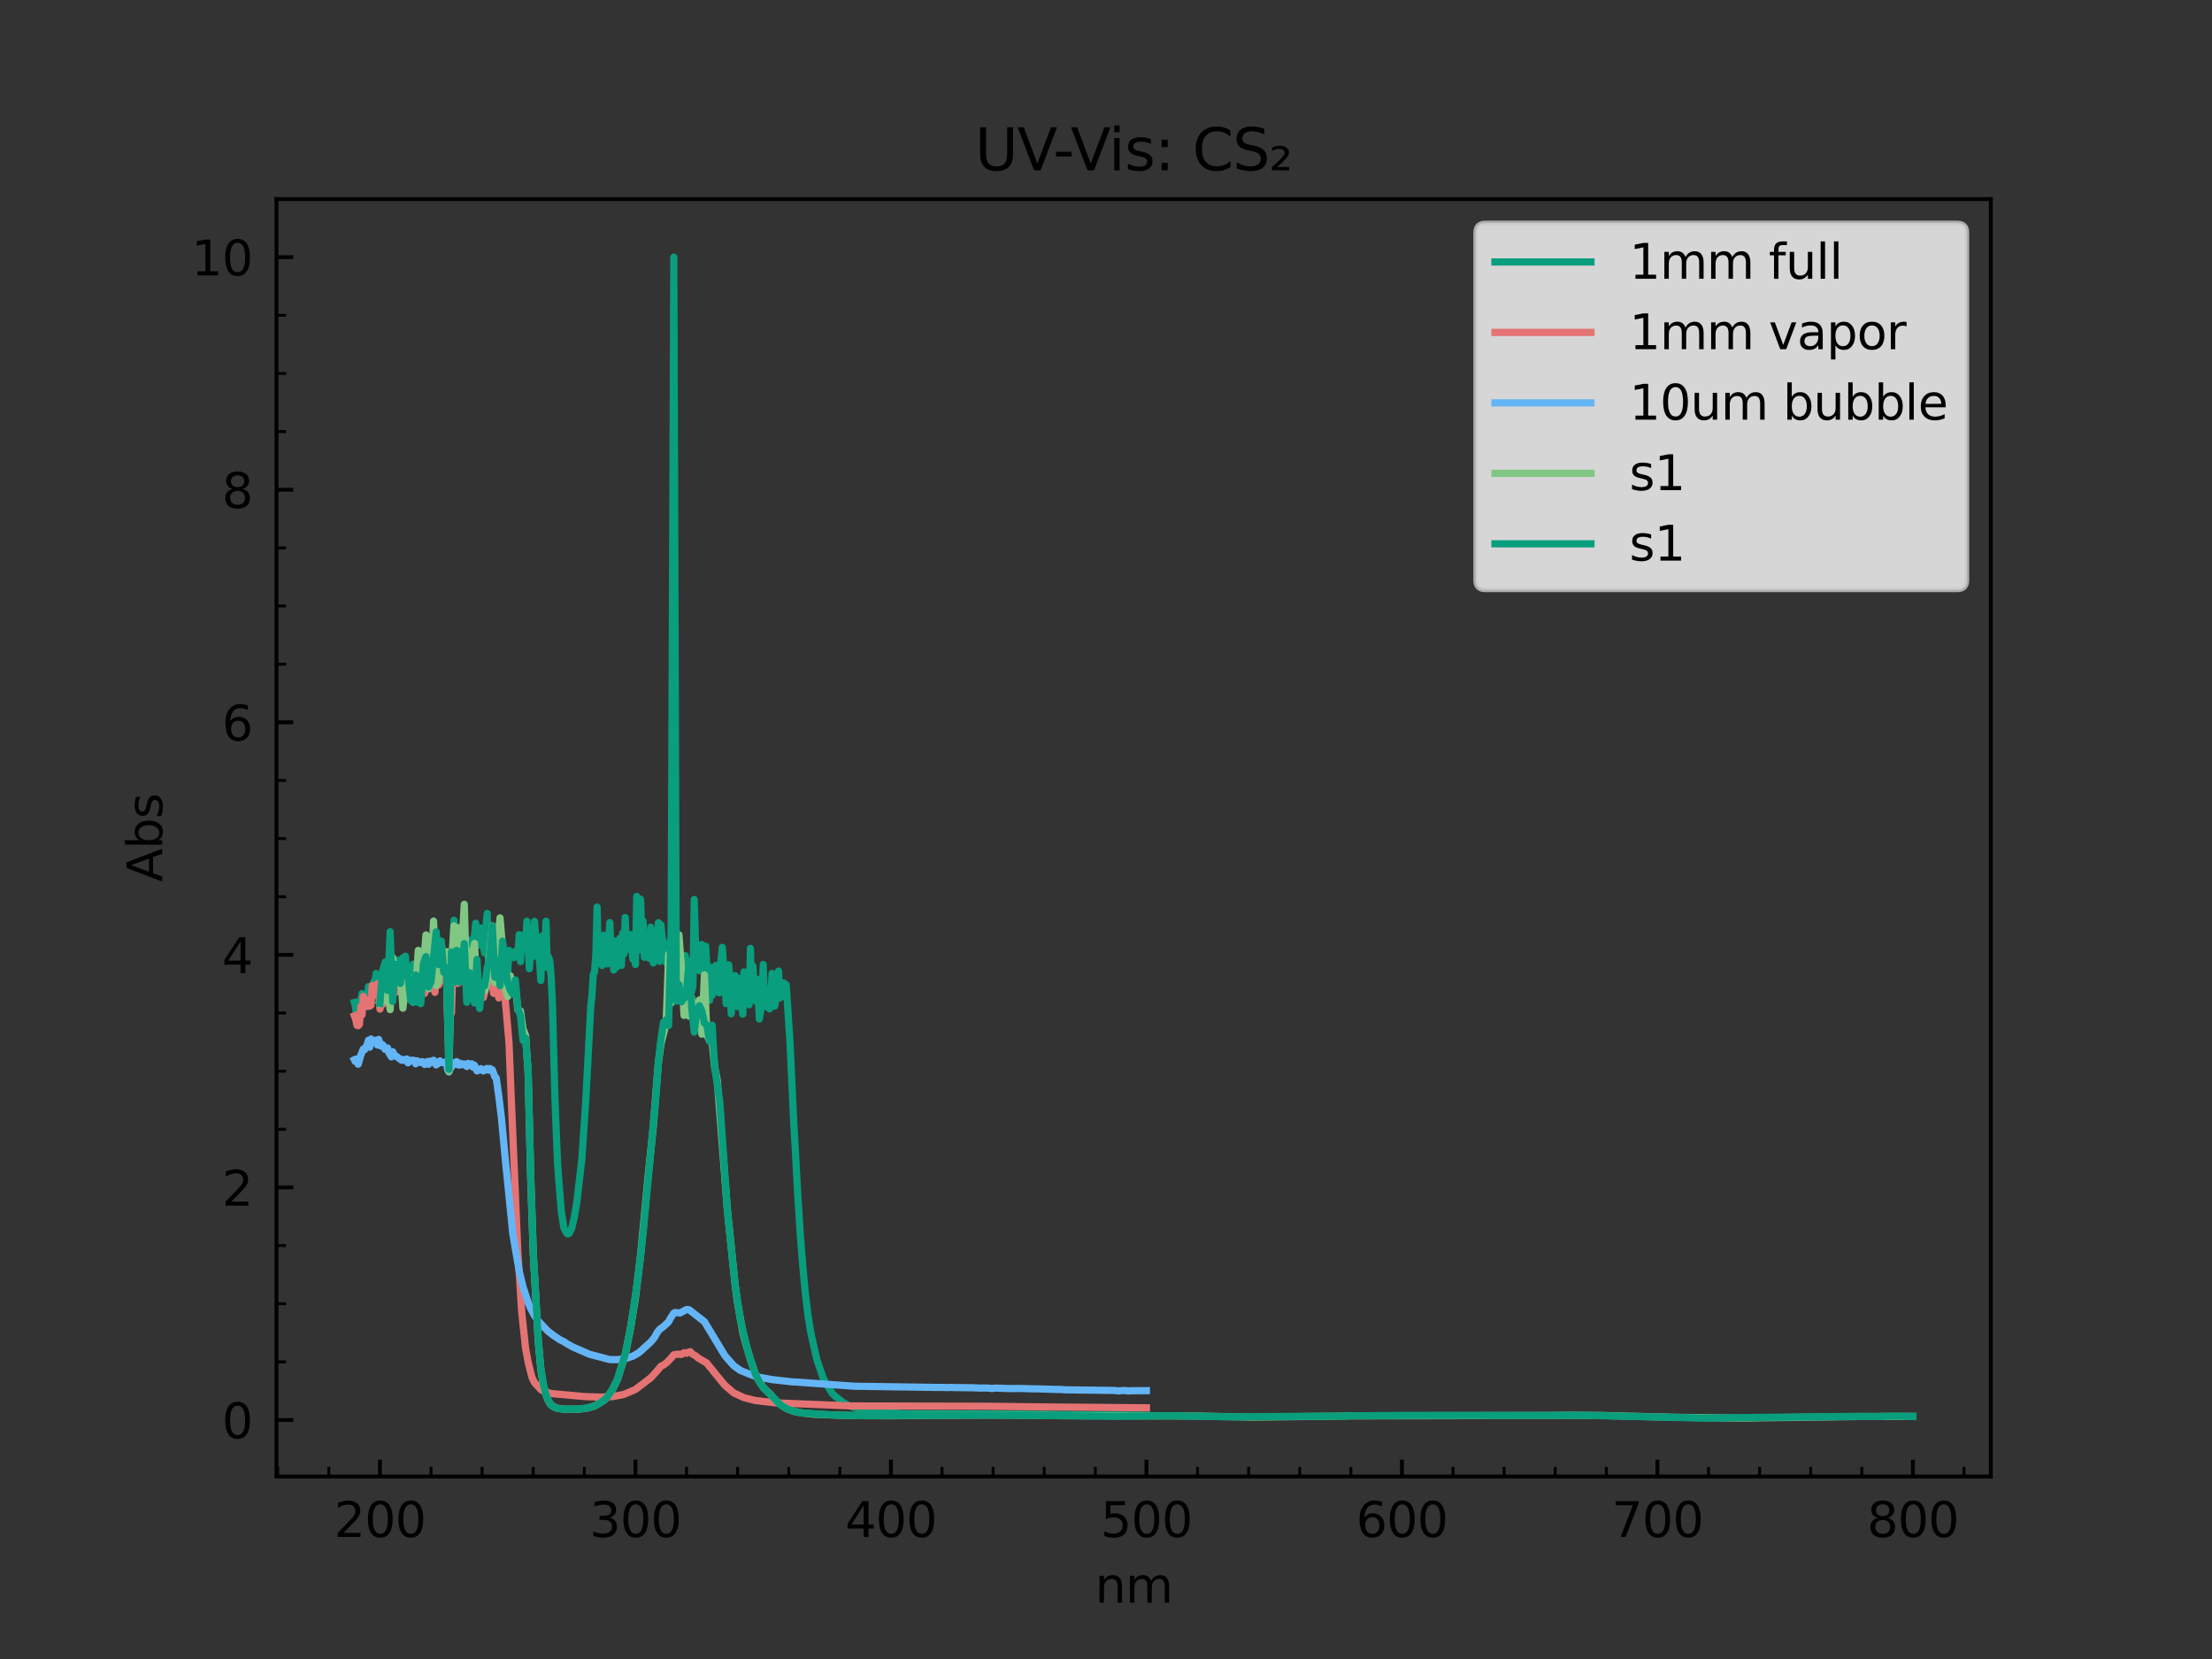<?xml version="1.0" encoding="utf-8" standalone="no"?>
<!DOCTYPE svg PUBLIC "-//W3C//DTD SVG 1.1//EN"
  "http://www.w3.org/Graphics/SVG/1.1/DTD/svg11.dtd">
<svg xmlns:xlink="http://www.w3.org/1999/xlink" width="460.8pt" height="345.6pt" viewBox="0 0 460.8 345.6" xmlns="http://www.w3.org/2000/svg" version="1.1">
 <rect x="0" y="0" width="460.8" height="345.6" fill="#333333" stroke="none"/>
 <defs>
  <style type="text/css">*{stroke-linejoin: round; stroke-linecap: butt}</style>
 </defs>
 <g id="figure_1">
  <g id="patch_1">
   <path d="M 0 345.6 
L 460.8 345.6 
L 460.8 0 
L 0 0 
L 0 345.6 
z
" style="fill: none"/>
  </g>
  <g id="axes_1">
   <g id="patch_2">
    <path d="M 57.6 307.584 
L 414.72 307.584 
L 414.72 41.472 
L 57.6 41.472 
L 57.6 307.584 
z
" style="fill: none"/>
   </g>
   <g id="matplotlib.axis_1">
    <g id="xtick_1">
     <g id="line2d_1">
      <defs>
       <path id="m057e61230a" d="M 0 0 
L 0 -3.5 
" style="stroke: #000000; stroke-width: 0.8"/>
      </defs>
      <g>
       <use xlink:href="#m057e61230a" x="79.148" y="307.584" style="stroke: #000000; stroke-width: 0.8"/>
      </g>
     </g>
     <g id="text_1">
      <!-- 200 -->
      <g transform="translate(69.604 320.182)scale(0.1 -0.1)">
       <defs>
        <path id="DejaVuSans-32" d="M 1228 531 
L 3431 531 
L 3431 0 
L 469 0 
L 469 531 
Q 828 903 1448 1529 
Q 2069 2156 2228 2338 
Q 2531 2678 2651 2914 
Q 2772 3150 2772 3378 
Q 2772 3750 2511 3984 
Q 2250 4219 1831 4219 
Q 1534 4219 1204 4116 
Q 875 4013 500 3803 
L 500 4441 
Q 881 4594 1212 4672 
Q 1544 4750 1819 4750 
Q 2544 4750 2975 4387 
Q 3406 4025 3406 3419 
Q 3406 3131 3298 2873 
Q 3191 2616 2906 2266 
Q 2828 2175 2409 1742 
Q 1991 1309 1228 531 
z
" transform="scale(0.016)"/>
        <path id="DejaVuSans-30" d="M 2034 4250 
Q 1547 4250 1301 3770 
Q 1056 3291 1056 2328 
Q 1056 1369 1301 889 
Q 1547 409 2034 409 
Q 2525 409 2770 889 
Q 3016 1369 3016 2328 
Q 3016 3291 2770 3770 
Q 2525 4250 2034 4250 
z
M 2034 4750 
Q 2819 4750 3233 4129 
Q 3647 3509 3647 2328 
Q 3647 1150 3233 529 
Q 2819 -91 2034 -91 
Q 1250 -91 836 529 
Q 422 1150 422 2328 
Q 422 3509 836 4129 
Q 1250 4750 2034 4750 
z
" transform="scale(0.016)"/>
       </defs>
       <use xlink:href="#DejaVuSans-32"/>
       <use xlink:href="#DejaVuSans-30" x="63.623"/>
       <use xlink:href="#DejaVuSans-30" x="127.246"/>
      </g>
     </g>
    </g>
    <g id="xtick_2">
     <g id="line2d_2">
      <g>
       <use xlink:href="#m057e61230a" x="132.373" y="307.584" style="stroke: #000000; stroke-width: 0.8"/>
      </g>
     </g>
     <g id="text_2">
      <!-- 300 -->
      <g transform="translate(122.829 320.182)scale(0.1 -0.1)">
       <defs>
        <path id="DejaVuSans-33" d="M 2597 2516 
Q 3050 2419 3304 2112 
Q 3559 1806 3559 1356 
Q 3559 666 3084 287 
Q 2609 -91 1734 -91 
Q 1441 -91 1130 -33 
Q 819 25 488 141 
L 488 750 
Q 750 597 1062 519 
Q 1375 441 1716 441 
Q 2309 441 2620 675 
Q 2931 909 2931 1356 
Q 2931 1769 2642 2001 
Q 2353 2234 1838 2234 
L 1294 2234 
L 1294 2753 
L 1863 2753 
Q 2328 2753 2575 2939 
Q 2822 3125 2822 3475 
Q 2822 3834 2567 4026 
Q 2313 4219 1838 4219 
Q 1578 4219 1281 4162 
Q 984 4106 628 3988 
L 628 4550 
Q 988 4650 1302 4700 
Q 1616 4750 1894 4750 
Q 2613 4750 3031 4423 
Q 3450 4097 3450 3541 
Q 3450 3153 3228 2886 
Q 3006 2619 2597 2516 
z
" transform="scale(0.016)"/>
       </defs>
       <use xlink:href="#DejaVuSans-33"/>
       <use xlink:href="#DejaVuSans-30" x="63.623"/>
       <use xlink:href="#DejaVuSans-30" x="127.246"/>
      </g>
     </g>
    </g>
    <g id="xtick_3">
     <g id="line2d_3">
      <g>
       <use xlink:href="#m057e61230a" x="185.597" y="307.584" style="stroke: #000000; stroke-width: 0.8"/>
      </g>
     </g>
     <g id="text_3">
      <!-- 400 -->
      <g transform="translate(176.053 320.182)scale(0.1 -0.1)">
       <defs>
        <path id="DejaVuSans-34" d="M 2419 4116 
L 825 1625 
L 2419 1625 
L 2419 4116 
z
M 2253 4666 
L 3047 4666 
L 3047 1625 
L 3713 1625 
L 3713 1100 
L 3047 1100 
L 3047 0 
L 2419 0 
L 2419 1100 
L 313 1100 
L 313 1709 
L 2253 4666 
z
" transform="scale(0.016)"/>
       </defs>
       <use xlink:href="#DejaVuSans-34"/>
       <use xlink:href="#DejaVuSans-30" x="63.623"/>
       <use xlink:href="#DejaVuSans-30" x="127.246"/>
      </g>
     </g>
    </g>
    <g id="xtick_4">
     <g id="line2d_4">
      <g>
       <use xlink:href="#m057e61230a" x="238.821" y="307.584" style="stroke: #000000; stroke-width: 0.8"/>
      </g>
     </g>
     <g id="text_4">
      <!-- 500 -->
      <g transform="translate(229.277 320.182)scale(0.1 -0.1)">
       <defs>
        <path id="DejaVuSans-35" d="M 691 4666 
L 3169 4666 
L 3169 4134 
L 1269 4134 
L 1269 2991 
Q 1406 3038 1543 3061 
Q 1681 3084 1819 3084 
Q 2600 3084 3056 2656 
Q 3513 2228 3513 1497 
Q 3513 744 3044 326 
Q 2575 -91 1722 -91 
Q 1428 -91 1123 -41 
Q 819 9 494 109 
L 494 744 
Q 775 591 1075 516 
Q 1375 441 1709 441 
Q 2250 441 2565 725 
Q 2881 1009 2881 1497 
Q 2881 1984 2565 2268 
Q 2250 2553 1709 2553 
Q 1456 2553 1204 2497 
Q 953 2441 691 2322 
L 691 4666 
z
" transform="scale(0.016)"/>
       </defs>
       <use xlink:href="#DejaVuSans-35"/>
       <use xlink:href="#DejaVuSans-30" x="63.623"/>
       <use xlink:href="#DejaVuSans-30" x="127.246"/>
      </g>
     </g>
    </g>
    <g id="xtick_5">
     <g id="line2d_5">
      <g>
       <use xlink:href="#m057e61230a" x="292.045" y="307.584" style="stroke: #000000; stroke-width: 0.8"/>
      </g>
     </g>
     <g id="text_5">
      <!-- 600 -->
      <g transform="translate(282.502 320.182)scale(0.1 -0.1)">
       <defs>
        <path id="DejaVuSans-36" d="M 2113 2584 
Q 1688 2584 1439 2293 
Q 1191 2003 1191 1497 
Q 1191 994 1439 701 
Q 1688 409 2113 409 
Q 2538 409 2786 701 
Q 3034 994 3034 1497 
Q 3034 2003 2786 2293 
Q 2538 2584 2113 2584 
z
M 3366 4563 
L 3366 3988 
Q 3128 4100 2886 4159 
Q 2644 4219 2406 4219 
Q 1781 4219 1451 3797 
Q 1122 3375 1075 2522 
Q 1259 2794 1537 2939 
Q 1816 3084 2150 3084 
Q 2853 3084 3261 2657 
Q 3669 2231 3669 1497 
Q 3669 778 3244 343 
Q 2819 -91 2113 -91 
Q 1303 -91 875 529 
Q 447 1150 447 2328 
Q 447 3434 972 4092 
Q 1497 4750 2381 4750 
Q 2619 4750 2861 4703 
Q 3103 4656 3366 4563 
z
" transform="scale(0.016)"/>
       </defs>
       <use xlink:href="#DejaVuSans-36"/>
       <use xlink:href="#DejaVuSans-30" x="63.623"/>
       <use xlink:href="#DejaVuSans-30" x="127.246"/>
      </g>
     </g>
    </g>
    <g id="xtick_6">
     <g id="line2d_6">
      <g>
       <use xlink:href="#m057e61230a" x="345.27" y="307.584" style="stroke: #000000; stroke-width: 0.8"/>
      </g>
     </g>
     <g id="text_6">
      <!-- 700 -->
      <g transform="translate(335.726 320.182)scale(0.1 -0.1)">
       <defs>
        <path id="DejaVuSans-37" d="M 525 4666 
L 3525 4666 
L 3525 4397 
L 1831 0 
L 1172 0 
L 2766 4134 
L 525 4134 
L 525 4666 
z
" transform="scale(0.016)"/>
       </defs>
       <use xlink:href="#DejaVuSans-37"/>
       <use xlink:href="#DejaVuSans-30" x="63.623"/>
       <use xlink:href="#DejaVuSans-30" x="127.246"/>
      </g>
     </g>
    </g>
    <g id="xtick_7">
     <g id="line2d_7">
      <g>
       <use xlink:href="#m057e61230a" x="398.494" y="307.584" style="stroke: #000000; stroke-width: 0.8"/>
      </g>
     </g>
     <g id="text_7">
      <!-- 800 -->
      <g transform="translate(388.95 320.182)scale(0.1 -0.1)">
       <defs>
        <path id="DejaVuSans-38" d="M 2034 2216 
Q 1584 2216 1326 1975 
Q 1069 1734 1069 1313 
Q 1069 891 1326 650 
Q 1584 409 2034 409 
Q 2484 409 2743 651 
Q 3003 894 3003 1313 
Q 3003 1734 2745 1975 
Q 2488 2216 2034 2216 
z
M 1403 2484 
Q 997 2584 770 2862 
Q 544 3141 544 3541 
Q 544 4100 942 4425 
Q 1341 4750 2034 4750 
Q 2731 4750 3128 4425 
Q 3525 4100 3525 3541 
Q 3525 3141 3298 2862 
Q 3072 2584 2669 2484 
Q 3125 2378 3379 2068 
Q 3634 1759 3634 1313 
Q 3634 634 3220 271 
Q 2806 -91 2034 -91 
Q 1263 -91 848 271 
Q 434 634 434 1313 
Q 434 1759 690 2068 
Q 947 2378 1403 2484 
z
M 1172 3481 
Q 1172 3119 1398 2916 
Q 1625 2713 2034 2713 
Q 2441 2713 2670 2916 
Q 2900 3119 2900 3481 
Q 2900 3844 2670 4047 
Q 2441 4250 2034 4250 
Q 1625 4250 1398 4047 
Q 1172 3844 1172 3481 
z
" transform="scale(0.016)"/>
       </defs>
       <use xlink:href="#DejaVuSans-38"/>
       <use xlink:href="#DejaVuSans-30" x="63.623"/>
       <use xlink:href="#DejaVuSans-30" x="127.246"/>
      </g>
     </g>
    </g>
    <g id="xtick_8">
     <g id="line2d_8">
      <defs>
       <path id="m4f255350db" d="M 0 0 
L 0 -2 
" style="stroke: #000000; stroke-width: 0.6"/>
      </defs>
      <g>
       <use xlink:href="#m4f255350db" x="57.858" y="307.584" style="stroke: #000000; stroke-width: 0.6"/>
      </g>
     </g>
    </g>
    <g id="xtick_9">
     <g id="line2d_9">
      <g>
       <use xlink:href="#m4f255350db" x="68.503" y="307.584" style="stroke: #000000; stroke-width: 0.6"/>
      </g>
     </g>
    </g>
    <g id="xtick_10">
     <g id="line2d_10">
      <g>
       <use xlink:href="#m4f255350db" x="89.793" y="307.584" style="stroke: #000000; stroke-width: 0.6"/>
      </g>
     </g>
    </g>
    <g id="xtick_11">
     <g id="line2d_11">
      <g>
       <use xlink:href="#m4f255350db" x="100.438" y="307.584" style="stroke: #000000; stroke-width: 0.6"/>
      </g>
     </g>
    </g>
    <g id="xtick_12">
     <g id="line2d_12">
      <g>
       <use xlink:href="#m4f255350db" x="111.083" y="307.584" style="stroke: #000000; stroke-width: 0.6"/>
      </g>
     </g>
    </g>
    <g id="xtick_13">
     <g id="line2d_13">
      <g>
       <use xlink:href="#m4f255350db" x="121.728" y="307.584" style="stroke: #000000; stroke-width: 0.6"/>
      </g>
     </g>
    </g>
    <g id="xtick_14">
     <g id="line2d_14">
      <g>
       <use xlink:href="#m4f255350db" x="143.017" y="307.584" style="stroke: #000000; stroke-width: 0.6"/>
      </g>
     </g>
    </g>
    <g id="xtick_15">
     <g id="line2d_15">
      <g>
       <use xlink:href="#m4f255350db" x="153.662" y="307.584" style="stroke: #000000; stroke-width: 0.6"/>
      </g>
     </g>
    </g>
    <g id="xtick_16">
     <g id="line2d_16">
      <g>
       <use xlink:href="#m4f255350db" x="164.307" y="307.584" style="stroke: #000000; stroke-width: 0.6"/>
      </g>
     </g>
    </g>
    <g id="xtick_17">
     <g id="line2d_17">
      <g>
       <use xlink:href="#m4f255350db" x="174.952" y="307.584" style="stroke: #000000; stroke-width: 0.6"/>
      </g>
     </g>
    </g>
    <g id="xtick_18">
     <g id="line2d_18">
      <g>
       <use xlink:href="#m4f255350db" x="196.242" y="307.584" style="stroke: #000000; stroke-width: 0.6"/>
      </g>
     </g>
    </g>
    <g id="xtick_19">
     <g id="line2d_19">
      <g>
       <use xlink:href="#m4f255350db" x="206.887" y="307.584" style="stroke: #000000; stroke-width: 0.6"/>
      </g>
     </g>
    </g>
    <g id="xtick_20">
     <g id="line2d_20">
      <g>
       <use xlink:href="#m4f255350db" x="217.531" y="307.584" style="stroke: #000000; stroke-width: 0.6"/>
      </g>
     </g>
    </g>
    <g id="xtick_21">
     <g id="line2d_21">
      <g>
       <use xlink:href="#m4f255350db" x="228.176" y="307.584" style="stroke: #000000; stroke-width: 0.6"/>
      </g>
     </g>
    </g>
    <g id="xtick_22">
     <g id="line2d_22">
      <g>
       <use xlink:href="#m4f255350db" x="249.466" y="307.584" style="stroke: #000000; stroke-width: 0.6"/>
      </g>
     </g>
    </g>
    <g id="xtick_23">
     <g id="line2d_23">
      <g>
       <use xlink:href="#m4f255350db" x="260.111" y="307.584" style="stroke: #000000; stroke-width: 0.6"/>
      </g>
     </g>
    </g>
    <g id="xtick_24">
     <g id="line2d_24">
      <g>
       <use xlink:href="#m4f255350db" x="270.756" y="307.584" style="stroke: #000000; stroke-width: 0.6"/>
      </g>
     </g>
    </g>
    <g id="xtick_25">
     <g id="line2d_25">
      <g>
       <use xlink:href="#m4f255350db" x="281.401" y="307.584" style="stroke: #000000; stroke-width: 0.6"/>
      </g>
     </g>
    </g>
    <g id="xtick_26">
     <g id="line2d_26">
      <g>
       <use xlink:href="#m4f255350db" x="302.69" y="307.584" style="stroke: #000000; stroke-width: 0.6"/>
      </g>
     </g>
    </g>
    <g id="xtick_27">
     <g id="line2d_27">
      <g>
       <use xlink:href="#m4f255350db" x="313.335" y="307.584" style="stroke: #000000; stroke-width: 0.6"/>
      </g>
     </g>
    </g>
    <g id="xtick_28">
     <g id="line2d_28">
      <g>
       <use xlink:href="#m4f255350db" x="323.98" y="307.584" style="stroke: #000000; stroke-width: 0.6"/>
      </g>
     </g>
    </g>
    <g id="xtick_29">
     <g id="line2d_29">
      <g>
       <use xlink:href="#m4f255350db" x="334.625" y="307.584" style="stroke: #000000; stroke-width: 0.6"/>
      </g>
     </g>
    </g>
    <g id="xtick_30">
     <g id="line2d_30">
      <g>
       <use xlink:href="#m4f255350db" x="355.915" y="307.584" style="stroke: #000000; stroke-width: 0.6"/>
      </g>
     </g>
    </g>
    <g id="xtick_31">
     <g id="line2d_31">
      <g>
       <use xlink:href="#m4f255350db" x="366.56" y="307.584" style="stroke: #000000; stroke-width: 0.6"/>
      </g>
     </g>
    </g>
    <g id="xtick_32">
     <g id="line2d_32">
      <g>
       <use xlink:href="#m4f255350db" x="377.204" y="307.584" style="stroke: #000000; stroke-width: 0.6"/>
      </g>
     </g>
    </g>
    <g id="xtick_33">
     <g id="line2d_33">
      <g>
       <use xlink:href="#m4f255350db" x="387.849" y="307.584" style="stroke: #000000; stroke-width: 0.6"/>
      </g>
     </g>
    </g>
    <g id="xtick_34">
     <g id="line2d_34">
      <g>
       <use xlink:href="#m4f255350db" x="409.139" y="307.584" style="stroke: #000000; stroke-width: 0.6"/>
      </g>
     </g>
    </g>
    <g id="text_8">
     <!-- nm -->
     <g transform="translate(228.121 333.861)scale(0.1 -0.1)">
      <defs>
       <path id="DejaVuSans-6e" d="M 3513 2113 
L 3513 0 
L 2938 0 
L 2938 2094 
Q 2938 2591 2744 2837 
Q 2550 3084 2163 3084 
Q 1697 3084 1428 2787 
Q 1159 2491 1159 1978 
L 1159 0 
L 581 0 
L 581 3500 
L 1159 3500 
L 1159 2956 
Q 1366 3272 1645 3428 
Q 1925 3584 2291 3584 
Q 2894 3584 3203 3211 
Q 3513 2838 3513 2113 
z
" transform="scale(0.016)"/>
       <path id="DejaVuSans-6d" d="M 3328 2828 
Q 3544 3216 3844 3400 
Q 4144 3584 4550 3584 
Q 5097 3584 5394 3201 
Q 5691 2819 5691 2113 
L 5691 0 
L 5113 0 
L 5113 2094 
Q 5113 2597 4934 2840 
Q 4756 3084 4391 3084 
Q 3944 3084 3684 2787 
Q 3425 2491 3425 1978 
L 3425 0 
L 2847 0 
L 2847 2094 
Q 2847 2600 2669 2842 
Q 2491 3084 2119 3084 
Q 1678 3084 1418 2786 
Q 1159 2488 1159 1978 
L 1159 0 
L 581 0 
L 581 3500 
L 1159 3500 
L 1159 2956 
Q 1356 3278 1631 3431 
Q 1906 3584 2284 3584 
Q 2666 3584 2933 3390 
Q 3200 3197 3328 2828 
z
" transform="scale(0.016)"/>
      </defs>
      <use xlink:href="#DejaVuSans-6e"/>
      <use xlink:href="#DejaVuSans-6d" x="63.379"/>
     </g>
    </g>
   </g>
   <g id="matplotlib.axis_2">
    <g id="ytick_1">
     <g id="line2d_35">
      <defs>
       <path id="m44e0e0a53c" d="M 0 0 
L 3.5 0 
" style="stroke: #000000; stroke-width: 0.8"/>
      </defs>
      <g>
       <use xlink:href="#m44e0e0a53c" x="57.6" y="295.815" style="stroke: #000000; stroke-width: 0.8"/>
      </g>
     </g>
     <g id="text_9">
      <!-- 0 -->
      <g transform="translate(46.237 299.614)scale(0.1 -0.1)">
       <use xlink:href="#DejaVuSans-30"/>
      </g>
     </g>
    </g>
    <g id="ytick_2">
     <g id="line2d_36">
      <g>
       <use xlink:href="#m44e0e0a53c" x="57.6" y="247.366" style="stroke: #000000; stroke-width: 0.8"/>
      </g>
     </g>
     <g id="text_10">
      <!-- 2 -->
      <g transform="translate(46.237 251.165)scale(0.1 -0.1)">
       <use xlink:href="#DejaVuSans-32"/>
      </g>
     </g>
    </g>
    <g id="ytick_3">
     <g id="line2d_37">
      <g>
       <use xlink:href="#m44e0e0a53c" x="57.6" y="198.916" style="stroke: #000000; stroke-width: 0.8"/>
      </g>
     </g>
     <g id="text_11">
      <!-- 4 -->
      <g transform="translate(46.237 202.715)scale(0.1 -0.1)">
       <use xlink:href="#DejaVuSans-34"/>
      </g>
     </g>
    </g>
    <g id="ytick_4">
     <g id="line2d_38">
      <g>
       <use xlink:href="#m44e0e0a53c" x="57.6" y="150.467" style="stroke: #000000; stroke-width: 0.8"/>
      </g>
     </g>
     <g id="text_12">
      <!-- 6 -->
      <g transform="translate(46.237 154.266)scale(0.1 -0.1)">
       <use xlink:href="#DejaVuSans-36"/>
      </g>
     </g>
    </g>
    <g id="ytick_5">
     <g id="line2d_39">
      <g>
       <use xlink:href="#m44e0e0a53c" x="57.6" y="102.017" style="stroke: #000000; stroke-width: 0.8"/>
      </g>
     </g>
     <g id="text_13">
      <!-- 8 -->
      <g transform="translate(46.237 105.817)scale(0.1 -0.1)">
       <use xlink:href="#DejaVuSans-38"/>
      </g>
     </g>
    </g>
    <g id="ytick_6">
     <g id="line2d_40">
      <g>
       <use xlink:href="#m44e0e0a53c" x="57.6" y="53.568" style="stroke: #000000; stroke-width: 0.8"/>
      </g>
     </g>
     <g id="text_14">
      <!-- 10 -->
      <g transform="translate(39.875 57.367)scale(0.1 -0.1)">
       <defs>
        <path id="DejaVuSans-31" d="M 794 531 
L 1825 531 
L 1825 4091 
L 703 3866 
L 703 4441 
L 1819 4666 
L 2450 4666 
L 2450 531 
L 3481 531 
L 3481 0 
L 794 0 
L 794 531 
z
" transform="scale(0.016)"/>
       </defs>
       <use xlink:href="#DejaVuSans-31"/>
       <use xlink:href="#DejaVuSans-30" x="63.623"/>
      </g>
     </g>
    </g>
    <g id="ytick_7">
     <g id="line2d_41">
      <defs>
       <path id="m6fca2c91b1" d="M 0 0 
L 2 0 
" style="stroke: #000000; stroke-width: 0.6"/>
      </defs>
      <g>
       <use xlink:href="#m6fca2c91b1" x="57.6" y="283.703" style="stroke: #000000; stroke-width: 0.6"/>
      </g>
     </g>
    </g>
    <g id="ytick_8">
     <g id="line2d_42">
      <g>
       <use xlink:href="#m6fca2c91b1" x="57.6" y="271.59" style="stroke: #000000; stroke-width: 0.6"/>
      </g>
     </g>
    </g>
    <g id="ytick_9">
     <g id="line2d_43">
      <g>
       <use xlink:href="#m6fca2c91b1" x="57.6" y="259.478" style="stroke: #000000; stroke-width: 0.6"/>
      </g>
     </g>
    </g>
    <g id="ytick_10">
     <g id="line2d_44">
      <g>
       <use xlink:href="#m6fca2c91b1" x="57.6" y="235.253" style="stroke: #000000; stroke-width: 0.6"/>
      </g>
     </g>
    </g>
    <g id="ytick_11">
     <g id="line2d_45">
      <g>
       <use xlink:href="#m6fca2c91b1" x="57.6" y="223.141" style="stroke: #000000; stroke-width: 0.6"/>
      </g>
     </g>
    </g>
    <g id="ytick_12">
     <g id="line2d_46">
      <g>
       <use xlink:href="#m6fca2c91b1" x="57.6" y="211.029" style="stroke: #000000; stroke-width: 0.6"/>
      </g>
     </g>
    </g>
    <g id="ytick_13">
     <g id="line2d_47">
      <g>
       <use xlink:href="#m6fca2c91b1" x="57.6" y="186.804" style="stroke: #000000; stroke-width: 0.6"/>
      </g>
     </g>
    </g>
    <g id="ytick_14">
     <g id="line2d_48">
      <g>
       <use xlink:href="#m6fca2c91b1" x="57.6" y="174.692" style="stroke: #000000; stroke-width: 0.6"/>
      </g>
     </g>
    </g>
    <g id="ytick_15">
     <g id="line2d_49">
      <g>
       <use xlink:href="#m6fca2c91b1" x="57.6" y="162.579" style="stroke: #000000; stroke-width: 0.6"/>
      </g>
     </g>
    </g>
    <g id="ytick_16">
     <g id="line2d_50">
      <g>
       <use xlink:href="#m6fca2c91b1" x="57.6" y="138.354" style="stroke: #000000; stroke-width: 0.6"/>
      </g>
     </g>
    </g>
    <g id="ytick_17">
     <g id="line2d_51">
      <g>
       <use xlink:href="#m6fca2c91b1" x="57.6" y="126.242" style="stroke: #000000; stroke-width: 0.6"/>
      </g>
     </g>
    </g>
    <g id="ytick_18">
     <g id="line2d_52">
      <g>
       <use xlink:href="#m6fca2c91b1" x="57.6" y="114.13" style="stroke: #000000; stroke-width: 0.6"/>
      </g>
     </g>
    </g>
    <g id="ytick_19">
     <g id="line2d_53">
      <g>
       <use xlink:href="#m6fca2c91b1" x="57.6" y="89.905" style="stroke: #000000; stroke-width: 0.6"/>
      </g>
     </g>
    </g>
    <g id="ytick_20">
     <g id="line2d_54">
      <g>
       <use xlink:href="#m6fca2c91b1" x="57.6" y="77.793" style="stroke: #000000; stroke-width: 0.6"/>
      </g>
     </g>
    </g>
    <g id="ytick_21">
     <g id="line2d_55">
      <g>
       <use xlink:href="#m6fca2c91b1" x="57.6" y="65.68" style="stroke: #000000; stroke-width: 0.6"/>
      </g>
     </g>
    </g>
    <g id="text_15">
     <!-- Abs -->
     <g transform="translate(33.795 183.727)rotate(-90)scale(0.1 -0.1)">
      <defs>
       <path id="DejaVuSans-41" d="M 2188 4044 
L 1331 1722 
L 3047 1722 
L 2188 4044 
z
M 1831 4666 
L 2547 4666 
L 4325 0 
L 3669 0 
L 3244 1197 
L 1141 1197 
L 716 0 
L 50 0 
L 1831 4666 
z
" transform="scale(0.016)"/>
       <path id="DejaVuSans-62" d="M 3116 1747 
Q 3116 2381 2855 2742 
Q 2594 3103 2138 3103 
Q 1681 3103 1420 2742 
Q 1159 2381 1159 1747 
Q 1159 1113 1420 752 
Q 1681 391 2138 391 
Q 2594 391 2855 752 
Q 3116 1113 3116 1747 
z
M 1159 2969 
Q 1341 3281 1617 3432 
Q 1894 3584 2278 3584 
Q 2916 3584 3314 3078 
Q 3713 2572 3713 1747 
Q 3713 922 3314 415 
Q 2916 -91 2278 -91 
Q 1894 -91 1617 61 
Q 1341 213 1159 525 
L 1159 0 
L 581 0 
L 581 4863 
L 1159 4863 
L 1159 2969 
z
" transform="scale(0.016)"/>
       <path id="DejaVuSans-73" d="M 2834 3397 
L 2834 2853 
Q 2591 2978 2328 3040 
Q 2066 3103 1784 3103 
Q 1356 3103 1142 2972 
Q 928 2841 928 2578 
Q 928 2378 1081 2264 
Q 1234 2150 1697 2047 
L 1894 2003 
Q 2506 1872 2764 1633 
Q 3022 1394 3022 966 
Q 3022 478 2636 193 
Q 2250 -91 1575 -91 
Q 1294 -91 989 -36 
Q 684 19 347 128 
L 347 722 
Q 666 556 975 473 
Q 1284 391 1588 391 
Q 1994 391 2212 530 
Q 2431 669 2431 922 
Q 2431 1156 2273 1281 
Q 2116 1406 1581 1522 
L 1381 1569 
Q 847 1681 609 1914 
Q 372 2147 372 2553 
Q 372 3047 722 3315 
Q 1072 3584 1716 3584 
Q 2034 3584 2315 3537 
Q 2597 3491 2834 3397 
z
" transform="scale(0.016)"/>
      </defs>
      <use xlink:href="#DejaVuSans-41"/>
      <use xlink:href="#DejaVuSans-62" x="68.408"/>
      <use xlink:href="#DejaVuSans-73" x="131.885"/>
     </g>
    </g>
   </g>
   <g id="line2d_56">
    <path d="M 238.82 294.812 
L 211.941 294.588 
L 206.092 294.536 
L 188.25 294.474 
L 181.613 294.075 
L 179.736 293.731 
L 178.683 293.482 
L 176.555 292.67 
L 175.481 292.083 
L 173.889 290.764 
L 173.351 290.25 
L 171.759 287.602 
L 171.49 287.104 
L 170.165 283.224 
L 169.089 278.457 
L 168.84 277.213 
L 168.302 273.886 
L 167.763 269.405 
L 167.225 263.652 
L 166.707 257.107 
L 166.168 248.566 
L 165.629 238.552 
L 165.381 234.483 
L 164.572 217.14 
L 163.784 205.149 
L 163.515 207.657 
L 163.245 204.744 
L 162.976 207.246 
L 162.706 207.079 
L 162.436 207.901 
L 162.187 202.293 
L 161.918 207.74 
L 161.648 208.142 
L 161.378 209.603 
L 161.109 204.932 
L 160.839 202.767 
L 160.59 207.54 
L 160.32 210.182 
L 160.05 206.923 
L 159.78 205.951 
L 159.511 209.695 
L 159.241 208.642 
L 158.992 200.915 
L 158.722 208.922 
L 158.182 212.265 
L 157.912 206.513 
L 157.663 203.964 
L 157.393 208.529 
L 157.123 206.796 
L 156.853 201.241 
L 156.583 207.954 
L 156.333 197.562 
L 156.063 209.313 
L 155.793 204.614 
L 155.253 209.034 
L 154.983 202.459 
L 154.733 211.28 
L 154.193 203.869 
L 153.923 208.935 
L 153.652 209.709 
L 153.403 203.581 
L 153.133 203.249 
L 152.862 205.042 
L 152.322 211.189 
L 152.072 204.293 
L 151.802 200.994 
L 151.531 203.188 
L 151.261 209.075 
L 151.011 204.018 
L 150.741 201.299 
L 150.47 197.34 
L 150.2 199.976 
L 149.929 206.8 
L 149.68 206.774 
L 149.409 201.153 
L 149.139 201.102 
L 148.868 205.127 
L 148.597 204.139 
L 148.348 207.357 
L 148.077 201.485 
L 147.806 208.404 
L 147.536 206.292 
L 147.015 197.116 
L 146.744 202.636 
L 146.474 198.861 
L 146.203 196.763 
L 145.953 200.941 
L 145.682 202.236 
L 145.411 199.184 
L 145.141 199.95 
L 144.891 196.462 
L 144.62 187.38 
L 144.349 205.487 
L 144.078 206.532 
L 143.807 205.465 
L 143.286 201.142 
L 143.015 205.006 
L 142.744 199.075 
L 142.494 205.855 
L 142.223 207.655 
L 141.952 200.731 
L 141.681 202.864 
L 141.431 196.614 
L 141.16 198.246 
L 140.889 198.276 
L 140.617 197.691 
L 140.346 192.557 
L 140.096 201.909 
L 139.825 197.84 
L 139.554 196.352 
L 139.282 200.456 
L 139.032 197.418 
L 138.761 200.51 
L 138.49 199.204 
L 138.218 196.262 
L 137.968 195.43 
L 137.697 192.675 
L 137.425 200.282 
L 137.154 192.225 
L 136.904 198.005 
L 136.632 198.08 
L 136.361 198.411 
L 136.09 200.607 
L 135.839 198.195 
L 135.568 193.158 
L 135.296 199.643 
L 135.025 198.627 
L 134.774 195.457 
L 134.503 195.48 
L 134.231 199.422 
L 133.96 191.853 
L 133.709 194.585 
L 133.437 187.317 
L 133.166 197.869 
L 132.915 196.132 
L 132.643 186.739 
L 132.372 200.922 
L 132.1 199.082 
L 131.85 199.821 
L 131.306 194.657 
L 131.034 197.261 
L 130.784 195.049 
L 130.512 197.85 
L 130.24 191.131 
L 129.968 198.744 
L 129.718 194.391 
L 129.446 201.126 
L 129.174 195.432 
L 128.923 195.864 
L 128.379 201.548 
L 128.107 196.049 
L 127.857 202.075 
L 127.585 197.849 
L 127.313 199.643 
L 127.041 192.19 
L 126.518 200.804 
L 126.246 200.63 
L 125.723 194.817 
L 125.451 201.128 
L 125.179 198.926 
L 124.928 199.503 
L 124.655 199.486 
L 124.383 188.955 
L 124.132 198.688 
L 123.86 202.443 
L 123.588 202.99 
L 123.316 207.402 
L 123.065 209.644 
L 121.997 229.853 
L 121.201 241.522 
L 120.133 250.662 
L 119.609 253.704 
L 119.064 255.967 
L 118.54 256.973 
L 118.268 257.061 
L 117.996 256.817 
L 117.472 255.796 
L 116.948 252.492 
L 116.403 245.851 
L 116.13 241.931 
L 115.606 228.955 
L 115.082 209.223 
L 114.809 203.439 
L 114.536 200.224 
L 114.285 199.406 
L 114.012 201.58 
L 113.739 191.908 
L 113.488 198.52 
L 112.942 194.989 
L 112.67 204.268 
L 112.145 196.718 
L 111.872 196.458 
L 111.621 195.519 
L 111.348 191.938 
L 111.075 199.25 
L 110.823 196.016 
L 110.55 197.842 
L 110.277 201.815 
L 109.753 191.908 
L 109.48 197.669 
L 109.228 196 
L 108.955 197.932 
L 108.682 194.843 
L 108.43 200.322 
L 108.157 194.706 
L 107.884 199.02 
L 107.359 198.165 
L 107.086 199.483 
L 106.834 199.357 
L 106.561 198.85 
L 106.288 199.628 
L 106.036 197.972 
L 105.763 202.443 
L 105.49 199.255 
L 105.238 201.091 
L 104.692 198.013 
L 104.439 198.237 
L 103.893 205.155 
L 103.641 197.298 
L 103.368 195.198 
L 103.095 203.264 
L 102.842 203.068 
L 102.569 201.564 
L 102.296 201.995 
L 102.044 199.913 
L 101.77 199.858 
L 101.497 190.281 
L 101.245 192.989 
L 100.972 198.544 
L 100.698 197.081 
L 100.446 194.403 
L 100.173 193.314 
L 99.899 196.853 
L 99.647 195.202 
L 99.373 196.285 
L 99.1 192.316 
L 98.574 197.622 
L 98.301 198.246 
L 98.048 196.623 
L 97.775 195.847 
L 97.501 196.84 
L 97.249 195.914 
L 96.976 196.347 
L 96.702 197.727 
L 96.45 200.596 
L 96.176 195.645 
L 95.924 197.485 
L 95.65 201.713 
L 95.376 195.908 
L 95.124 198.621 
L 94.85 196.909 
L 94.577 191.707 
L 94.324 198.572 
L 94.05 198.141 
L 93.777 206.631 
L 93.524 203.339 
L 93.251 203.898 
L 92.977 198.643 
L 92.724 201.079 
L 92.451 200.643 
L 92.198 199.377 
L 91.924 201.918 
L 91.398 199.299 
L 91.124 204.204 
L 90.85 201.944 
L 90.597 202.512 
L 90.324 199.481 
L 90.05 203.057 
L 89.797 201.518 
L 89.523 204.616 
L 89.27 201.591 
L 88.997 201.379 
L 88.723 202.745 
L 88.47 201.139 
L 88.196 202.573 
L 87.922 202.378 
L 87.669 205.862 
L 87.121 203.118 
L 86.869 204.096 
L 86.595 203.783 
L 86.342 201.846 
L 86.068 200.86 
L 85.794 204.721 
L 85.541 203.783 
L 85.267 202.318 
L 84.993 204.718 
L 84.74 204.067 
L 84.466 199.181 
L 84.213 204.371 
L 83.939 201.034 
L 83.665 202.278 
L 83.412 204.02 
L 83.138 202.601 
L 82.863 200.002 
L 82.61 200.964 
L 82.336 203.398 
L 82.083 203.017 
L 81.809 199.971 
L 81.535 205.144 
L 81.282 201.271 
L 80.755 205.308 
L 80.48 205.638 
L 80.206 205.243 
L 79.953 205.544 
L 79.679 204.594 
L 79.404 208.874 
L 79.151 208.33 
L 78.877 204.226 
L 78.624 204.563 
L 78.35 202.796 
L 78.075 204.494 
L 77.822 204.589 
L 77.548 205.483 
L 77.294 207.887 
L 77.02 206.985 
L 76.746 205.548 
L 76.493 209.726 
L 76.218 209.171 
L 75.965 207.149 
L 75.69 207.78 
L 75.416 206.973 
L 75.163 208.646 
L 74.888 211.379 
L 74.614 210.421 
L 74.361 212.742 
L 74.086 209.791 
L 73.833 208.839 
L 73.833 208.839 
" clip-path="url(#pd401df6def)" style="fill: none; stroke: #099e7d; stroke-width: 1.5; stroke-linecap: square"/>
   </g>
   <g id="line2d_57">
    <path d="M 238.82 293.275 
L 218.859 293.099 
L 205.293 292.947 
L 177.34 292.885 
L 161.378 292.229 
L 157.393 291.758 
L 154.983 291.159 
L 152.862 290.172 
L 151.011 288.587 
L 149.139 286.317 
L 148.077 284.981 
L 147.536 284.359 
L 147.265 283.954 
L 145.411 282.873 
L 144.891 282.422 
L 144.349 282.165 
L 143.807 281.591 
L 143.557 281.623 
L 143.015 281.92 
L 142.494 281.789 
L 141.952 282.155 
L 141.16 282.098 
L 140.346 282.237 
L 139.825 282.896 
L 139.032 283.726 
L 138.218 284.375 
L 137.697 284.59 
L 136.632 285.862 
L 135.568 287.021 
L 132.372 289.451 
L 129.968 290.485 
L 127.585 290.951 
L 125.179 291.047 
L 121.725 290.927 
L 114.809 290.296 
L 113.215 289.798 
L 112.67 289.478 
L 111.348 288.017 
L 110.823 286.941 
L 110.026 283.773 
L 109.48 280.835 
L 108.682 273.323 
L 107.884 260.951 
L 106.561 230.221 
L 106.036 217.283 
L 105.49 210.938 
L 104.965 205.309 
L 104.692 204.061 
L 104.439 203.731 
L 104.166 205.333 
L 103.893 207.891 
L 103.641 205.266 
L 103.368 205.462 
L 103.095 206.929 
L 102.842 206.943 
L 102.296 204.097 
L 102.044 203.251 
L 101.77 203.915 
L 101.497 203.829 
L 100.972 206.732 
L 100.698 207.8 
L 100.446 205.13 
L 100.173 206.316 
L 99.899 208.113 
L 99.647 207.514 
L 99.373 206.124 
L 99.1 205.325 
L 98.848 203.639 
L 98.574 203.997 
L 98.301 203.969 
L 98.048 203.795 
L 97.775 199.284 
L 97.501 201.764 
L 97.249 205.675 
L 96.976 204.528 
L 96.45 203.899 
L 96.176 201.101 
L 95.924 202.433 
L 95.65 204.686 
L 95.376 204.859 
L 95.124 203.265 
L 94.85 202.889 
L 94.577 201.99 
L 94.324 201.995 
L 94.05 211.05 
L 93.777 209.221 
L 93.524 212.916 
L 93.251 212.417 
L 92.977 201.762 
L 92.724 203.056 
L 92.451 202.693 
L 91.924 204.362 
L 91.65 203.79 
L 91.398 205.193 
L 91.124 203.163 
L 90.85 204.306 
L 90.597 206.725 
L 90.324 203.991 
L 90.05 203.79 
L 89.797 204.139 
L 89.523 204.827 
L 89.27 206.012 
L 88.723 204.732 
L 88.47 206.947 
L 87.922 203.674 
L 87.669 204.978 
L 87.121 204.237 
L 86.869 203.115 
L 86.595 204.517 
L 86.342 207.114 
L 86.068 204.534 
L 85.794 204.55 
L 85.541 205.116 
L 85.267 208.097 
L 84.74 205.038 
L 84.466 202.888 
L 84.213 206.69 
L 83.939 206.13 
L 83.665 206.145 
L 83.412 204.801 
L 83.138 205.335 
L 82.863 206.569 
L 82.61 204.366 
L 82.336 205.226 
L 82.083 207.023 
L 81.809 202.726 
L 81.535 206.853 
L 81.282 205.619 
L 81.008 205.24 
L 80.755 207.321 
L 80.48 205.387 
L 80.206 206.854 
L 79.953 208.988 
L 79.679 209.236 
L 79.404 209.283 
L 79.151 210.21 
L 78.877 206.294 
L 78.624 204.916 
L 78.35 207.279 
L 78.075 206.257 
L 77.822 206.2 
L 77.548 205.285 
L 77.294 209.403 
L 77.02 209.614 
L 76.746 209.385 
L 76.493 209.344 
L 76.218 209.64 
L 75.965 208.075 
L 75.69 207.562 
L 75.416 211.452 
L 75.163 209.714 
L 74.888 213.381 
L 74.614 213.675 
L 74.361 213.591 
L 74.086 212.271 
L 73.833 211.629 
L 73.833 211.629 
" clip-path="url(#pd401df6def)" style="fill: none; stroke: #e57373; stroke-width: 1.5; stroke-linecap: square"/>
   </g>
   <g id="line2d_58">
    <path d="M 238.82 289.697 
L 237.222 289.704 
L 235.359 289.722 
L 235.095 289.772 
L 234.305 289.666 
L 233.231 289.711 
L 232.967 289.765 
L 232.176 289.657 
L 221.792 289.52 
L 220.998 289.446 
L 220.468 289.451 
L 215.943 289.321 
L 215.412 289.323 
L 212.738 289.25 
L 210.081 289.258 
L 207.422 289.161 
L 206.624 289.248 
L 205.826 289.156 
L 205.027 289.153 
L 203.962 289.157 
L 202.63 289.093 
L 198.631 289.054 
L 198.097 289.019 
L 197.297 289.065 
L 196.516 289.024 
L 195.448 289.031 
L 177.877 288.775 
L 176.555 288.677 
L 165.629 287.885 
L 165.111 287.879 
L 160.839 287.395 
L 159.78 287.2 
L 157.663 286.822 
L 156.333 286.338 
L 154.193 285.467 
L 152.862 284.51 
L 151.011 282.415 
L 146.744 275.331 
L 143.557 272.842 
L 143.015 272.795 
L 141.681 273.511 
L 140.617 273.422 
L 140.346 273.574 
L 139.554 274.797 
L 139.282 275.357 
L 138.218 276.343 
L 137.425 276.926 
L 136.904 277.574 
L 136.361 278.591 
L 135.568 279.552 
L 133.96 281.016 
L 133.437 281.499 
L 132.915 281.895 
L 131.85 282.509 
L 130.784 282.858 
L 130.24 283.073 
L 129.446 283.12 
L 128.651 283.238 
L 127.041 283.231 
L 122.792 282.112 
L 119.337 280.606 
L 117.996 279.861 
L 117.472 279.485 
L 116.675 279.119 
L 115.333 278.22 
L 114.536 277.606 
L 114.012 277.182 
L 112.145 275.205 
L 111.348 274.046 
L 110.55 272.572 
L 110.026 271.333 
L 108.955 268.081 
L 108.157 264.776 
L 106.834 257.116 
L 105.238 241.224 
L 104.439 232.706 
L 103.893 228.241 
L 103.368 224.542 
L 103.095 224.339 
L 102.569 222.878 
L 102.044 222.595 
L 101.77 222.952 
L 101.497 222.578 
L 101.245 222.659 
L 100.698 223.101 
L 100.173 222.617 
L 99.899 222.921 
L 99.647 222.728 
L 99.373 223.099 
L 98.848 221.909 
L 98.574 222.335 
L 98.301 221.619 
L 98.048 221.622 
L 97.775 221.739 
L 97.501 221.529 
L 97.249 222.165 
L 96.702 221.652 
L 96.45 221.805 
L 96.176 221.79 
L 95.924 221.497 
L 95.65 221.889 
L 95.376 221.821 
L 95.124 221.152 
L 94.85 221.735 
L 94.577 221.408 
L 94.324 221.373 
L 94.05 222.316 
L 93.777 222.558 
L 93.524 223.311 
L 93.251 222.86 
L 92.977 221.123 
L 92.724 221.377 
L 91.924 221.336 
L 91.65 220.996 
L 91.124 221.646 
L 90.85 221.847 
L 90.324 220.868 
L 89.797 221.314 
L 89.523 221.063 
L 89.27 221.707 
L 88.997 221.139 
L 88.47 221.745 
L 88.196 221.266 
L 87.922 221.157 
L 87.669 221.363 
L 86.869 220.989 
L 86.595 221.615 
L 86.342 220.956 
L 86.068 220.853 
L 85.794 220.989 
L 85.541 220.876 
L 85.267 221.038 
L 84.993 221.425 
L 84.74 220.605 
L 84.213 220.886 
L 83.939 220.712 
L 83.665 220.874 
L 82.083 219.688 
L 81.809 219.09 
L 81.535 220.169 
L 81.008 219.314 
L 80.755 218.315 
L 80.48 218.609 
L 80.206 218.591 
L 79.953 217.932 
L 79.679 217.627 
L 79.404 217.941 
L 78.877 216.525 
L 78.624 217.698 
L 78.35 216.744 
L 78.075 216.717 
L 77.822 217.121 
L 77.294 216.431 
L 77.02 218.149 
L 76.746 216.709 
L 76.493 217.605 
L 75.965 218.652 
L 75.69 218.53 
L 75.163 219.798 
L 74.614 221.693 
L 74.361 221.315 
L 74.086 220.637 
L 73.833 220.769 
L 73.833 220.769 
" clip-path="url(#pd401df6def)" style="fill: none; stroke: #64b5f6; stroke-width: 1.5; stroke-linecap: square"/>
   </g>
   <g id="line2d_59">
    <path d="M 398.487 295.057 
L 391.582 295.085 
L 387.855 295.078 
L 366.026 295.363 
L 362.841 295.414 
L 348.462 295.244 
L 336.755 294.949 
L 333.569 294.867 
L 328.769 294.839 
L 326.636 294.817 
L 323.45 294.863 
L 280.868 294.954 
L 279.278 295.007 
L 276.074 295.048 
L 273.424 295.069 
L 261.168 295.204 
L 255.85 295.111 
L 253.196 295.074 
L 248.928 294.976 
L 220.722 294.907 
L 216.992 294.837 
L 212.215 294.818 
L 206.345 294.78 
L 200.505 294.814 
L 196.235 294.827 
L 186.134 294.92 
L 180.813 294.915 
L 175.484 294.838 
L 169.63 294.605 
L 166.958 294.318 
L 165.362 294.012 
L 163.766 293.376 
L 162.169 292.3 
L 161.111 291.212 
L 160.571 290.533 
L 159.512 289.527 
L 158.993 289.025 
L 157.913 287.323 
L 157.394 286.303 
L 156.314 283.191 
L 155.254 279.538 
L 154.734 277.483 
L 153.653 271.479 
L 153.134 267.582 
L 151.532 252.116 
L 149.41 224.943 
L 148.868 222.301 
L 148.348 216.974 
L 147.807 216.821 
L 147.265 215.61 
L 146.745 203.071 
L 146.203 215.445 
L 145.682 208.306 
L 145.141 210.095 
L 144.62 213.34 
L 144.078 207.809 
L 143.557 211.686 
L 143.015 204.134 
L 142.494 211.527 
L 141.952 201.452 
L 141.43 194.733 
L 140.888 198.813 
L 140.367 206.563 
L 139.824 208.944 
L 139.282 198.808 
L 138.76 213.256 
L 137.696 217.424 
L 137.153 221.379 
L 136.088 234.702 
L 135.023 244.999 
L 133.436 261.632 
L 132.37 270.335 
L 131.304 276.949 
L 130.238 282.24 
L 128.649 287.314 
L 127.582 289.506 
L 126.515 291.018 
L 125.992 291.592 
L 123.858 292.9 
L 122.266 293.345 
L 120.653 293.543 
L 117.468 293.557 
L 115.875 293.327 
L 114.805 292.71 
L 114.281 291.933 
L 113.736 290.538 
L 113.211 288.644 
L 112.687 285.448 
L 112.141 279.534 
L 111.092 261.122 
L 110.546 244.99 
L 110.021 223.497 
L 109.496 215.688 
L 108.951 214.35 
L 108.426 210.604 
L 107.88 210.352 
L 107.355 205.218 
L 106.829 205.345 
L 106.283 203.256 
L 105.758 207.606 
L 105.233 205.859 
L 104.687 197.358 
L 104.161 191.209 
L 103.636 196.85 
L 103.089 204.71 
L 102.564 192.876 
L 101.513 204.218 
L 100.966 206.298 
L 100.44 204.994 
L 99.915 206.82 
L 99.368 206.766 
L 98.842 196.543 
L 98.316 199.236 
L 97.769 198.204 
L 97.243 206.746 
L 96.717 188.385 
L 96.17 197.718 
L 95.644 193.235 
L 95.118 197.964 
L 94.592 192.851 
L 94.044 200.874 
L 93.518 223.123 
L 92.992 198.255 
L 92.444 199.848 
L 91.918 196.619 
L 91.391 204.381 
L 90.865 205.302 
L 90.317 191.874 
L 89.79 203.713 
L 89.264 205.951 
L 88.737 194.757 
L 88.189 201.389 
L 87.662 202.096 
L 87.135 197.981 
L 86.609 205.944 
L 86.061 205.752 
L 85.534 203.706 
L 84.479 205.392 
L 83.931 210.026 
L 83.404 202.174 
L 82.877 204.724 
L 82.35 205.059 
L 81.801 199.469 
L 81.274 210.324 
L 80.747 206.495 
L 79.671 208.687 
L 79.143 209.042 
L 79.143 209.042 
" clip-path="url(#pd401df6def)" style="fill: none; stroke: #81c784; stroke-width: 1.5; stroke-linecap: square"/>
   </g>
   <g id="line2d_60">
    <path d="M 398.487 295.086 
L 395.299 295.008 
L 393.702 295.01 
L 390.502 295.091 
L 385.727 295.059 
L 354.313 295.403 
L 352.728 295.356 
L 330.357 294.844 
L 328.245 294.852 
L 323.45 294.863 
L 292.578 294.847 
L 289.909 294.888 
L 287.257 294.885 
L 285.136 294.925 
L 282.993 294.925 
L 279.795 294.997 
L 256.915 295.14 
L 254.262 295.107 
L 244.672 294.946 
L 242.007 294.953 
L 237.233 294.994 
L 232.431 295.039 
L 221.252 294.921 
L 204.748 294.781 
L 179.74 294.912 
L 173.892 294.798 
L 166.958 294.335 
L 164.844 293.854 
L 163.766 293.376 
L 162.708 292.767 
L 159.512 289.55 
L 158.453 288.326 
L 157.394 286.33 
L 156.314 283.11 
L 155.794 281.488 
L 154.194 274.754 
L 153.134 267.614 
L 151.532 252.273 
L 150.471 236.969 
L 149.93 229.384 
L 148.868 222.134 
L 148.348 213.551 
L 147.807 216.946 
L 147.265 213.559 
L 146.745 213.138 
L 146.203 210.587 
L 145.682 209.501 
L 145.141 210.744 
L 144.62 215.035 
L 144.078 209.707 
L 143.557 200.228 
L 143.015 206.459 
L 142.494 207.954 
L 141.952 208.709 
L 141.43 205.101 
L 140.888 208.551 
L 140.367 53.568 
L 139.824 192.922 
L 139.282 213.625 
L 138.76 212.457 
L 138.218 212.966 
L 137.696 216.403 
L 137.153 221.369 
L 136.631 228.469 
L 133.979 256.796 
L 132.914 266.178 
L 131.304 276.965 
L 130.238 282.127 
L 128.649 287.297 
L 127.582 289.44 
L 126.515 291.01 
L 125.992 291.569 
L 124.381 292.667 
L 123.334 293.077 
L 121.198 293.5 
L 119.061 293.574 
L 116.944 293.523 
L 115.875 293.318 
L 115.351 293.087 
L 114.805 292.718 
L 114.281 291.828 
L 113.736 290.514 
L 113.211 288.417 
L 112.687 285.231 
L 112.141 279.382 
L 111.092 260.934 
L 110.546 244.588 
L 110.021 223.219 
L 109.496 216.269 
L 108.951 216.746 
L 108.426 211.587 
L 107.88 210.042 
L 107.355 204.135 
L 106.829 207.1 
L 106.283 206.247 
L 105.758 204.722 
L 104.687 196.06 
L 104.161 205.338 
L 103.636 200.112 
L 103.089 203.576 
L 102.564 192.949 
L 102.038 199.688 
L 101.513 201.505 
L 100.966 205.346 
L 100.44 205.054 
L 99.915 210.091 
L 99.368 199.883 
L 98.842 208.939 
L 97.769 202.628 
L 97.243 208.798 
L 96.717 196.564 
L 95.644 204.592 
L 95.118 197.967 
L 94.592 204.606 
L 94.044 198.338 
L 93.518 222.775 
L 92.992 201.631 
L 92.444 202.532 
L 91.918 196.028 
L 91.391 200.946 
L 90.865 194.131 
L 89.79 204.515 
L 89.264 205.623 
L 88.737 199.277 
L 88.189 200.794 
L 87.662 209.086 
L 87.135 208.807 
L 86.609 203.09 
L 86.061 208.857 
L 85.534 208.373 
L 85.007 203.168 
L 84.479 203.22 
L 83.931 199.517 
L 83.404 204.861 
L 82.877 203.691 
L 82.35 200.906 
L 81.801 208.626 
L 81.274 194.088 
L 80.747 206.32 
L 80.219 200.423 
L 79.671 202.463 
L 79.143 209.028 
L 79.143 209.028 
" clip-path="url(#pd401df6def)" style="fill: none; stroke: #099e7d; stroke-width: 1.5; stroke-linecap: square"/>
   </g>
   <g id="patch_3">
    <path d="M 57.6 307.584 
L 57.6 41.472 
" style="fill: none; stroke: #000000; stroke-width: 0.8; stroke-linejoin: miter; stroke-linecap: square"/>
   </g>
   <g id="patch_4">
    <path d="M 414.72 307.584 
L 414.72 41.472 
" style="fill: none; stroke: #000000; stroke-width: 0.8; stroke-linejoin: miter; stroke-linecap: square"/>
   </g>
   <g id="patch_5">
    <path d="M 57.6 307.584 
L 414.72 307.584 
" style="fill: none; stroke: #000000; stroke-width: 0.8; stroke-linejoin: miter; stroke-linecap: square"/>
   </g>
   <g id="patch_6">
    <path d="M 57.6 41.472 
L 414.72 41.472 
" style="fill: none; stroke: #000000; stroke-width: 0.8; stroke-linejoin: miter; stroke-linecap: square"/>
   </g>
   <g id="text_16">
    <!-- UV-Vis: CS₂ -->
    <g transform="translate(203.11 35.472)scale(0.12 -0.12)">
     <defs>
      <path id="DejaVuSans-55" d="M 556 4666 
L 1191 4666 
L 1191 1831 
Q 1191 1081 1462 751 
Q 1734 422 2344 422 
Q 2950 422 3222 751 
Q 3494 1081 3494 1831 
L 3494 4666 
L 4128 4666 
L 4128 1753 
Q 4128 841 3676 375 
Q 3225 -91 2344 -91 
Q 1459 -91 1007 375 
Q 556 841 556 1753 
L 556 4666 
z
" transform="scale(0.016)"/>
      <path id="DejaVuSans-56" d="M 1831 0 
L 50 4666 
L 709 4666 
L 2188 738 
L 3669 4666 
L 4325 4666 
L 2547 0 
L 1831 0 
z
" transform="scale(0.016)"/>
      <path id="DejaVuSans-2d" d="M 313 2009 
L 1997 2009 
L 1997 1497 
L 313 1497 
L 313 2009 
z
" transform="scale(0.016)"/>
      <path id="DejaVuSans-69" d="M 603 3500 
L 1178 3500 
L 1178 0 
L 603 0 
L 603 3500 
z
M 603 4863 
L 1178 4863 
L 1178 4134 
L 603 4134 
L 603 4863 
z
" transform="scale(0.016)"/>
      <path id="DejaVuSans-3a" d="M 750 794 
L 1409 794 
L 1409 0 
L 750 0 
L 750 794 
z
M 750 3309 
L 1409 3309 
L 1409 2516 
L 750 2516 
L 750 3309 
z
" transform="scale(0.016)"/>
      <path id="DejaVuSans-20" transform="scale(0.016)"/>
      <path id="DejaVuSans-43" d="M 4122 4306 
L 4122 3641 
Q 3803 3938 3442 4084 
Q 3081 4231 2675 4231 
Q 1875 4231 1450 3742 
Q 1025 3253 1025 2328 
Q 1025 1406 1450 917 
Q 1875 428 2675 428 
Q 3081 428 3442 575 
Q 3803 722 4122 1019 
L 4122 359 
Q 3791 134 3420 21 
Q 3050 -91 2638 -91 
Q 1578 -91 968 557 
Q 359 1206 359 2328 
Q 359 3453 968 4101 
Q 1578 4750 2638 4750 
Q 3056 4750 3426 4639 
Q 3797 4528 4122 4306 
z
" transform="scale(0.016)"/>
      <path id="DejaVuSans-53" d="M 3425 4513 
L 3425 3897 
Q 3066 4069 2747 4153 
Q 2428 4238 2131 4238 
Q 1616 4238 1336 4038 
Q 1056 3838 1056 3469 
Q 1056 3159 1242 3001 
Q 1428 2844 1947 2747 
L 2328 2669 
Q 3034 2534 3370 2195 
Q 3706 1856 3706 1288 
Q 3706 609 3251 259 
Q 2797 -91 1919 -91 
Q 1588 -91 1214 -16 
Q 841 59 441 206 
L 441 856 
Q 825 641 1194 531 
Q 1563 422 1919 422 
Q 2459 422 2753 634 
Q 3047 847 3047 1241 
Q 3047 1584 2836 1778 
Q 2625 1972 2144 2069 
L 1759 2144 
Q 1053 2284 737 2584 
Q 422 2884 422 3419 
Q 422 4038 858 4394 
Q 1294 4750 2059 4750 
Q 2388 4750 2728 4690 
Q 3069 4631 3425 4513 
z
" transform="scale(0.016)"/>
      <path id="DejaVuSans-2082" d="M 838 356 
L 2163 356 
L 2163 0 
L 294 0 
L 294 343 
Q 400 440 597 615 
Q 1672 1568 1672 1862 
Q 1672 2068 1509 2194 
Q 1347 2321 1081 2321 
Q 919 2321 728 2266 
Q 538 2212 313 2103 
L 313 2487 
Q 553 2575 761 2618 
Q 969 2662 1147 2662 
Q 1600 2662 1872 2456 
Q 2144 2250 2144 1912 
Q 2144 1478 1109 590 
Q 934 440 838 356 
z
" transform="scale(0.016)"/>
     </defs>
     <use xlink:href="#DejaVuSans-55"/>
     <use xlink:href="#DejaVuSans-56" x="73.193"/>
     <use xlink:href="#DejaVuSans-2d" x="135.727"/>
     <use xlink:href="#DejaVuSans-56" x="165.936"/>
     <use xlink:href="#DejaVuSans-69" x="232.094"/>
     <use xlink:href="#DejaVuSans-73" x="259.877"/>
     <use xlink:href="#DejaVuSans-3a" x="311.977"/>
     <use xlink:href="#DejaVuSans-20" x="345.668"/>
     <use xlink:href="#DejaVuSans-43" x="377.455"/>
     <use xlink:href="#DejaVuSans-53" x="447.279"/>
     <use xlink:href="#DejaVuSans-2082" x="510.756"/>
    </g>
   </g>
   <g id="legend_1">
    <g id="patch_7">
     <path d="M 309.425 122.863 
L 407.72 122.863 
Q 409.72 122.863 409.72 120.863 
L 409.72 48.472 
Q 409.72 46.472 407.72 46.472 
L 309.425 46.472 
Q 307.425 46.472 307.425 48.472 
L 307.425 120.863 
Q 307.425 122.863 309.425 122.863 
z
" style="fill: #ffffff; opacity: 0.8; stroke: #cccccc; stroke-linejoin: miter"/>
    </g>
    <g id="line2d_61">
     <path d="M 311.425 54.57 
L 321.425 54.57 
L 331.425 54.57 
" style="fill: none; stroke: #099e7d; stroke-width: 1.5; stroke-linecap: square"/>
    </g>
    <g id="text_17">
     <!-- 1mm full -->
     <g transform="translate(339.425 58.07)scale(0.1 -0.1)">
      <defs>
       <path id="DejaVuSans-66" d="M 2375 4863 
L 2375 4384 
L 1825 4384 
Q 1516 4384 1395 4259 
Q 1275 4134 1275 3809 
L 1275 3500 
L 2222 3500 
L 2222 3053 
L 1275 3053 
L 1275 0 
L 697 0 
L 697 3053 
L 147 3053 
L 147 3500 
L 697 3500 
L 697 3744 
Q 697 4328 969 4595 
Q 1241 4863 1831 4863 
L 2375 4863 
z
" transform="scale(0.016)"/>
       <path id="DejaVuSans-75" d="M 544 1381 
L 544 3500 
L 1119 3500 
L 1119 1403 
Q 1119 906 1312 657 
Q 1506 409 1894 409 
Q 2359 409 2629 706 
Q 2900 1003 2900 1516 
L 2900 3500 
L 3475 3500 
L 3475 0 
L 2900 0 
L 2900 538 
Q 2691 219 2414 64 
Q 2138 -91 1772 -91 
Q 1169 -91 856 284 
Q 544 659 544 1381 
z
M 1991 3584 
L 1991 3584 
z
" transform="scale(0.016)"/>
       <path id="DejaVuSans-6c" d="M 603 4863 
L 1178 4863 
L 1178 0 
L 603 0 
L 603 4863 
z
" transform="scale(0.016)"/>
      </defs>
      <use xlink:href="#DejaVuSans-31"/>
      <use xlink:href="#DejaVuSans-6d" x="63.623"/>
      <use xlink:href="#DejaVuSans-6d" x="161.035"/>
      <use xlink:href="#DejaVuSans-20" x="258.447"/>
      <use xlink:href="#DejaVuSans-66" x="290.234"/>
      <use xlink:href="#DejaVuSans-75" x="325.439"/>
      <use xlink:href="#DejaVuSans-6c" x="388.818"/>
      <use xlink:href="#DejaVuSans-6c" x="416.602"/>
     </g>
    </g>
    <g id="line2d_62">
     <path d="M 311.425 69.249 
L 321.425 69.249 
L 331.425 69.249 
" style="fill: none; stroke: #e57373; stroke-width: 1.5; stroke-linecap: square"/>
    </g>
    <g id="text_18">
     <!-- 1mm vapor -->
     <g transform="translate(339.425 72.749)scale(0.1 -0.1)">
      <defs>
       <path id="DejaVuSans-76" d="M 191 3500 
L 800 3500 
L 1894 563 
L 2988 3500 
L 3597 3500 
L 2284 0 
L 1503 0 
L 191 3500 
z
" transform="scale(0.016)"/>
       <path id="DejaVuSans-61" d="M 2194 1759 
Q 1497 1759 1228 1600 
Q 959 1441 959 1056 
Q 959 750 1161 570 
Q 1363 391 1709 391 
Q 2188 391 2477 730 
Q 2766 1069 2766 1631 
L 2766 1759 
L 2194 1759 
z
M 3341 1997 
L 3341 0 
L 2766 0 
L 2766 531 
Q 2569 213 2275 61 
Q 1981 -91 1556 -91 
Q 1019 -91 701 211 
Q 384 513 384 1019 
Q 384 1609 779 1909 
Q 1175 2209 1959 2209 
L 2766 2209 
L 2766 2266 
Q 2766 2663 2505 2880 
Q 2244 3097 1772 3097 
Q 1472 3097 1187 3025 
Q 903 2953 641 2809 
L 641 3341 
Q 956 3463 1253 3523 
Q 1550 3584 1831 3584 
Q 2591 3584 2966 3190 
Q 3341 2797 3341 1997 
z
" transform="scale(0.016)"/>
       <path id="DejaVuSans-70" d="M 1159 525 
L 1159 -1331 
L 581 -1331 
L 581 3500 
L 1159 3500 
L 1159 2969 
Q 1341 3281 1617 3432 
Q 1894 3584 2278 3584 
Q 2916 3584 3314 3078 
Q 3713 2572 3713 1747 
Q 3713 922 3314 415 
Q 2916 -91 2278 -91 
Q 1894 -91 1617 61 
Q 1341 213 1159 525 
z
M 3116 1747 
Q 3116 2381 2855 2742 
Q 2594 3103 2138 3103 
Q 1681 3103 1420 2742 
Q 1159 2381 1159 1747 
Q 1159 1113 1420 752 
Q 1681 391 2138 391 
Q 2594 391 2855 752 
Q 3116 1113 3116 1747 
z
" transform="scale(0.016)"/>
       <path id="DejaVuSans-6f" d="M 1959 3097 
Q 1497 3097 1228 2736 
Q 959 2375 959 1747 
Q 959 1119 1226 758 
Q 1494 397 1959 397 
Q 2419 397 2687 759 
Q 2956 1122 2956 1747 
Q 2956 2369 2687 2733 
Q 2419 3097 1959 3097 
z
M 1959 3584 
Q 2709 3584 3137 3096 
Q 3566 2609 3566 1747 
Q 3566 888 3137 398 
Q 2709 -91 1959 -91 
Q 1206 -91 779 398 
Q 353 888 353 1747 
Q 353 2609 779 3096 
Q 1206 3584 1959 3584 
z
" transform="scale(0.016)"/>
       <path id="DejaVuSans-72" d="M 2631 2963 
Q 2534 3019 2420 3045 
Q 2306 3072 2169 3072 
Q 1681 3072 1420 2755 
Q 1159 2438 1159 1844 
L 1159 0 
L 581 0 
L 581 3500 
L 1159 3500 
L 1159 2956 
Q 1341 3275 1631 3429 
Q 1922 3584 2338 3584 
Q 2397 3584 2469 3576 
Q 2541 3569 2628 3553 
L 2631 2963 
z
" transform="scale(0.016)"/>
      </defs>
      <use xlink:href="#DejaVuSans-31"/>
      <use xlink:href="#DejaVuSans-6d" x="63.623"/>
      <use xlink:href="#DejaVuSans-6d" x="161.035"/>
      <use xlink:href="#DejaVuSans-20" x="258.447"/>
      <use xlink:href="#DejaVuSans-76" x="290.234"/>
      <use xlink:href="#DejaVuSans-61" x="349.414"/>
      <use xlink:href="#DejaVuSans-70" x="410.693"/>
      <use xlink:href="#DejaVuSans-6f" x="474.17"/>
      <use xlink:href="#DejaVuSans-72" x="535.352"/>
     </g>
    </g>
    <g id="line2d_63">
     <path d="M 311.425 83.927 
L 321.425 83.927 
L 331.425 83.927 
" style="fill: none; stroke: #64b5f6; stroke-width: 1.5; stroke-linecap: square"/>
    </g>
    <g id="text_19">
     <!-- 10um bubble -->
     <g transform="translate(339.425 87.427)scale(0.1 -0.1)">
      <defs>
       <path id="DejaVuSans-65" d="M 3597 1894 
L 3597 1613 
L 953 1613 
Q 991 1019 1311 708 
Q 1631 397 2203 397 
Q 2534 397 2845 478 
Q 3156 559 3463 722 
L 3463 178 
Q 3153 47 2828 -22 
Q 2503 -91 2169 -91 
Q 1331 -91 842 396 
Q 353 884 353 1716 
Q 353 2575 817 3079 
Q 1281 3584 2069 3584 
Q 2775 3584 3186 3129 
Q 3597 2675 3597 1894 
z
M 3022 2063 
Q 3016 2534 2758 2815 
Q 2500 3097 2075 3097 
Q 1594 3097 1305 2825 
Q 1016 2553 972 2059 
L 3022 2063 
z
" transform="scale(0.016)"/>
      </defs>
      <use xlink:href="#DejaVuSans-31"/>
      <use xlink:href="#DejaVuSans-30" x="63.623"/>
      <use xlink:href="#DejaVuSans-75" x="127.246"/>
      <use xlink:href="#DejaVuSans-6d" x="190.625"/>
      <use xlink:href="#DejaVuSans-20" x="288.037"/>
      <use xlink:href="#DejaVuSans-62" x="319.824"/>
      <use xlink:href="#DejaVuSans-75" x="383.301"/>
      <use xlink:href="#DejaVuSans-62" x="446.68"/>
      <use xlink:href="#DejaVuSans-62" x="510.156"/>
      <use xlink:href="#DejaVuSans-6c" x="573.633"/>
      <use xlink:href="#DejaVuSans-65" x="601.416"/>
     </g>
    </g>
    <g id="line2d_64">
     <path d="M 311.425 98.605 
L 321.425 98.605 
L 331.425 98.605 
" style="fill: none; stroke: #81c784; stroke-width: 1.5; stroke-linecap: square"/>
    </g>
    <g id="text_20">
     <!-- s1 -->
     <g transform="translate(339.425 102.105)scale(0.1 -0.1)">
      <use xlink:href="#DejaVuSans-73"/>
      <use xlink:href="#DejaVuSans-31" x="52.1"/>
     </g>
    </g>
    <g id="line2d_65">
     <path d="M 311.425 113.283 
L 321.425 113.283 
L 331.425 113.283 
" style="fill: none; stroke: #099e7d; stroke-width: 1.5; stroke-linecap: square"/>
    </g>
    <g id="text_21">
     <!-- s1 -->
     <g transform="translate(339.425 116.783)scale(0.1 -0.1)">
      <use xlink:href="#DejaVuSans-73"/>
      <use xlink:href="#DejaVuSans-31" x="52.1"/>
     </g>
    </g>
   </g>
  </g>
 </g>
 <defs>
  <clipPath id="pd401df6def">
   <rect x="57.6" y="41.472" width="357.12" height="266.112"/>
  </clipPath>
 </defs>
</svg>

